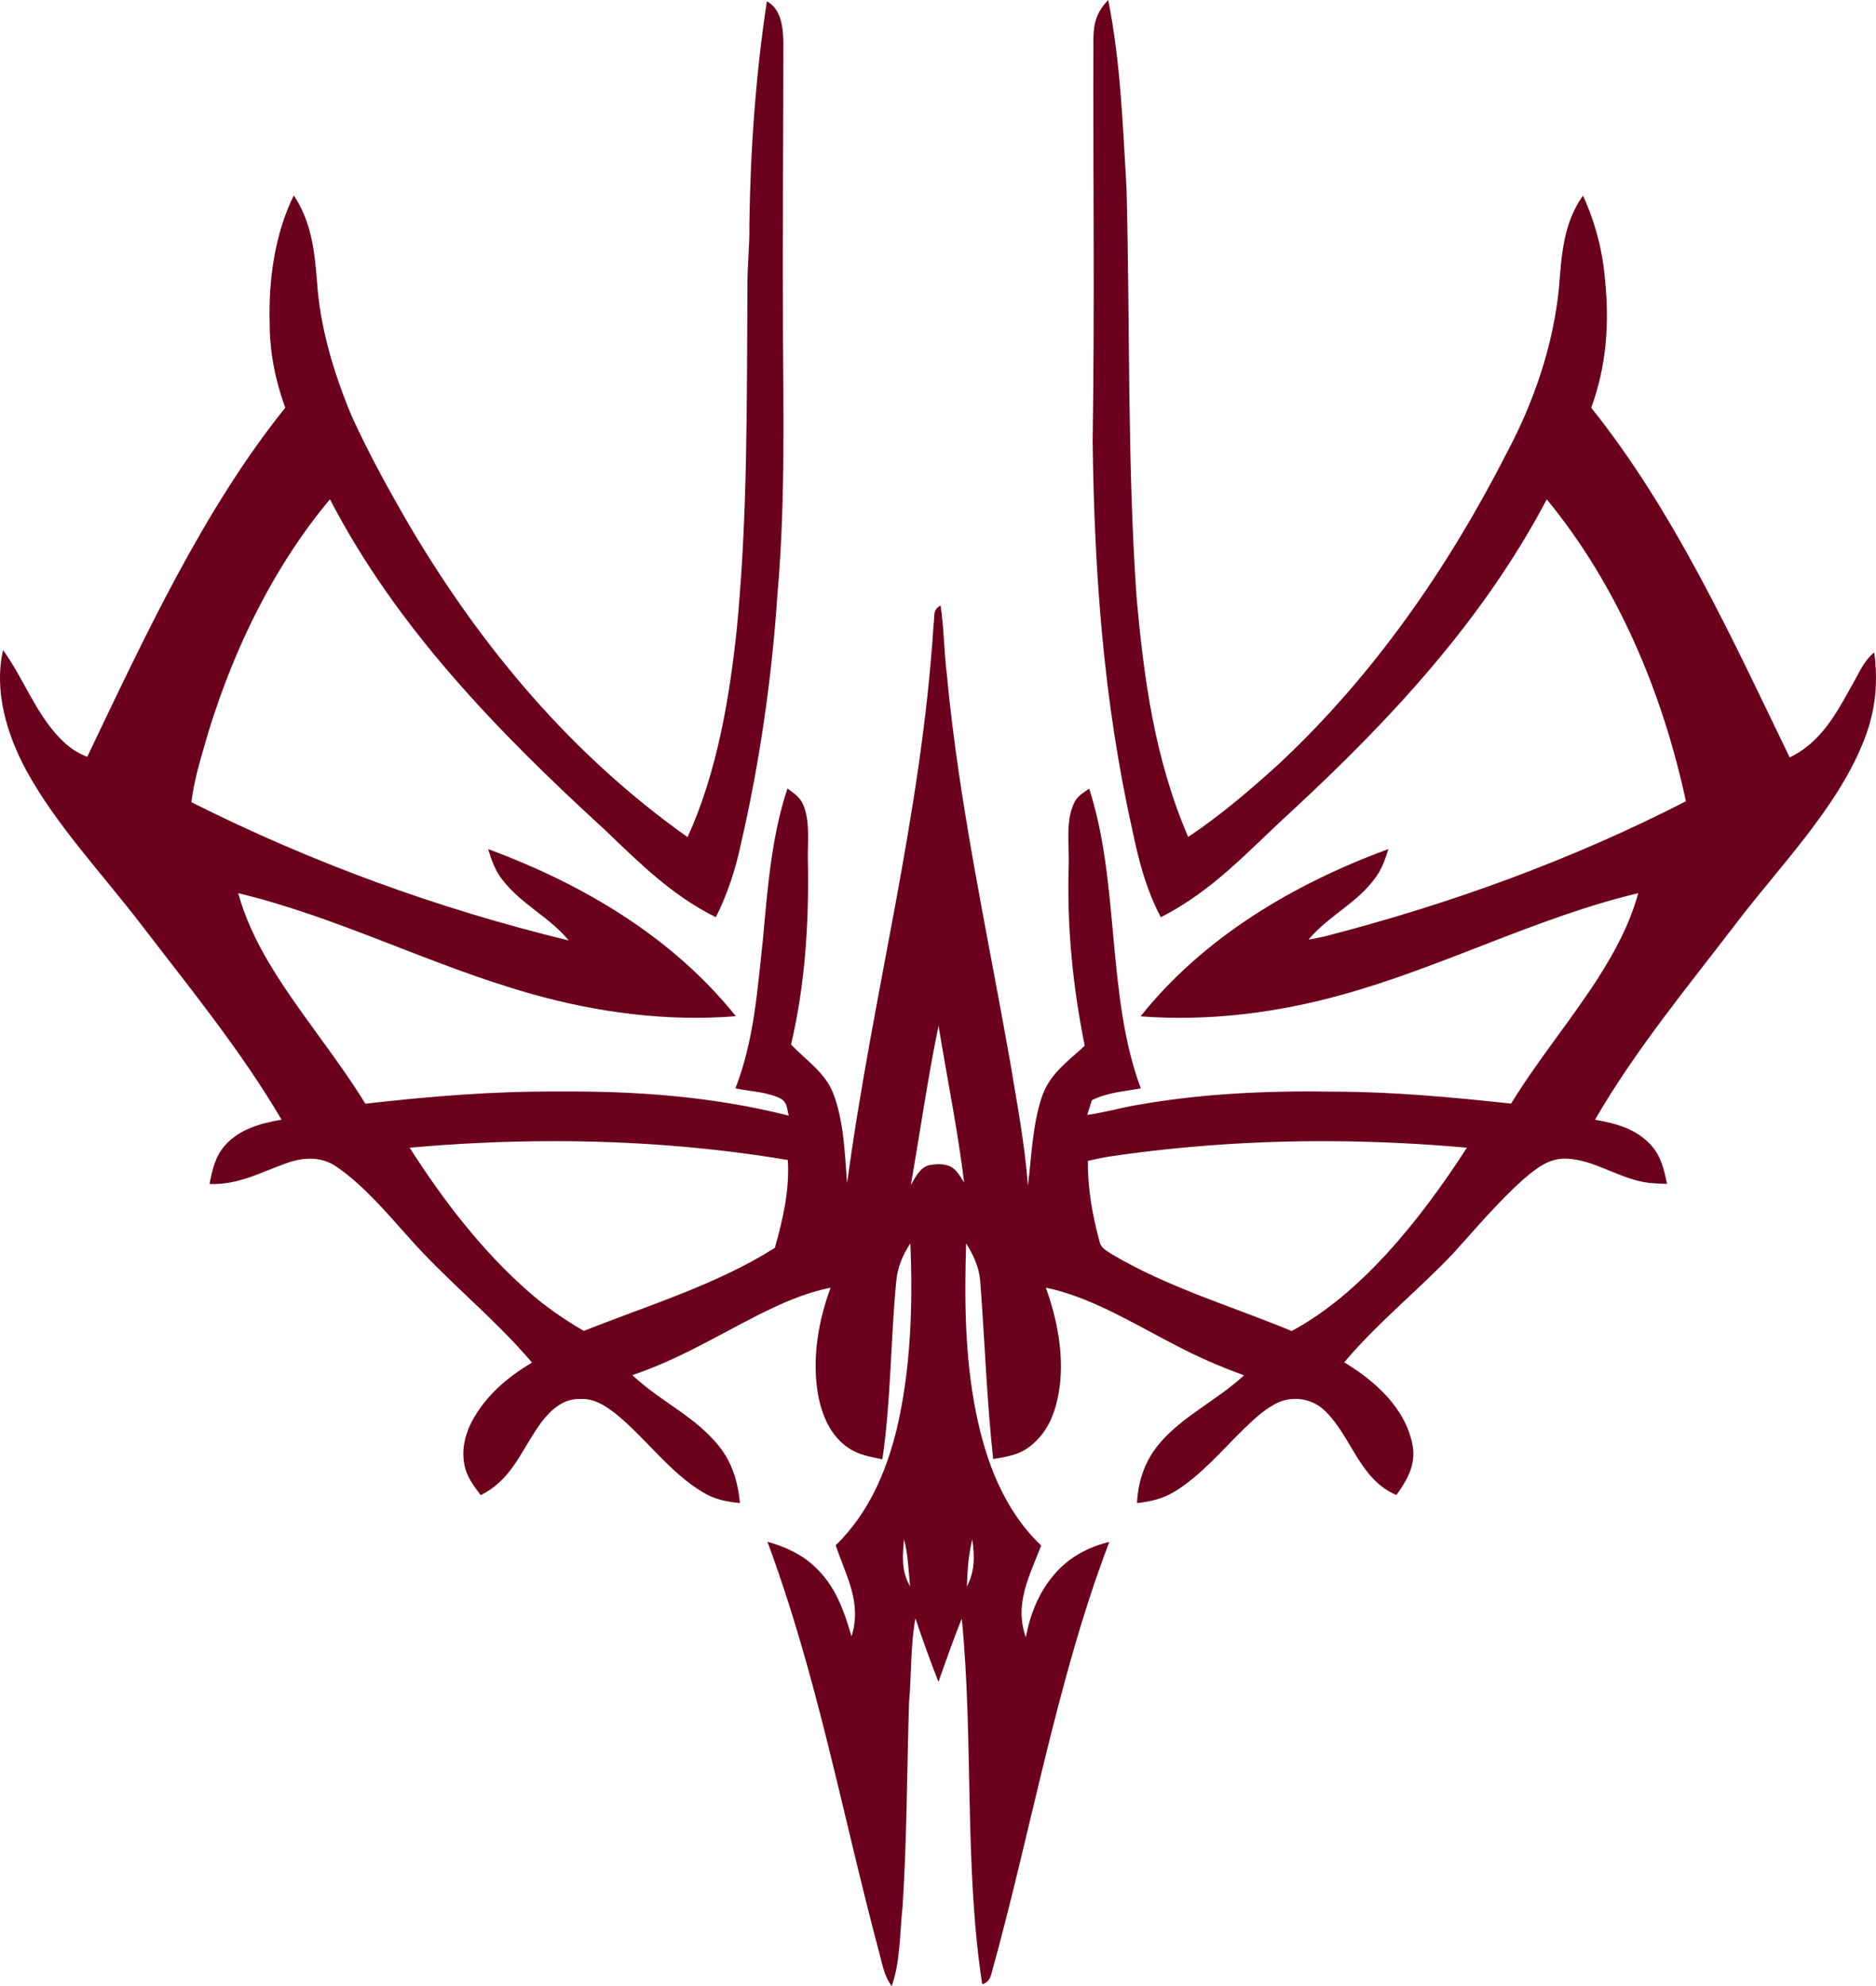 <?xml version="1.0" encoding="UTF-8" standalone="no"?>
<svg
   xmlns:dc="http://purl.org/dc/elements/1.1/"
   xmlns:cc="http://creativecommons.org/ns#"
   xmlns:rdf="http://www.w3.org/1999/02/22-rdf-syntax-ns#"
   xmlns:svg="http://www.w3.org/2000/svg"
   xmlns="http://www.w3.org/2000/svg"
   xmlns:sodipodi="http://sodipodi.sourceforge.net/DTD/sodipodi-0.dtd"
   xmlns:inkscape="http://www.inkscape.org/namespaces/inkscape"
   viewBox="0 0 511.882 541.83"
   version="1.1"
   id="svg845"
   sodipodi:docname="Shash_glyph.svg"
   inkscape:version="0.92.4 (5da689c313, 2019-01-14)"
   width="511.882"
   height="541.83">
  <defs
     id="defs849" />
  <sodipodi:namedview
     pagecolor="#ffffff"
     bordercolor="#666666"
     borderopacity="1"
     objecttolerance="10"
     gridtolerance="10"
     guidetolerance="10"
     inkscape:pageopacity="0"
     inkscape:pageshadow="2"
     inkscape:window-width="1280"
     inkscape:window-height="647"
     id="namedview847"
     showgrid="false"
     inkscape:zoom="1.4211053"
     inkscape:cx="-13.968084"
     inkscape:cy="259.13967"
     inkscape:window-x="2035"
     inkscape:window-y="169"
     inkscape:window-maximized="0"
     inkscape:current-layer="svg845"
     inkscape:document-rotation="0" />
  <path
     id="path833"
     style="fill:#6c011d;fill-opacity:1"
     d="m 302.386,0 c -3.04,3.21 -3.949,5.93 -4.039,10.34 -0.12,36.75 0.369,73.259 -0.211,110.049 0.45,35.82 2.97,70.96 10.83,106.01 1.7,8.27 3.79,16.311 7.77,23.811 14.32,-7.25 23.831,-18.09 35.531,-28.76 27.2,-25.18 52.359,-52.191 69.779,-85.221 19.37,23.51 31.601,52.751 37.971,82.361 -31.4,16.09 -64.5,28.079 -98.65,36.879 -1.43,0.34 -2.88,0.59 -4.34,0.85 5.74,-6.74 13.17,-9.829 18.27,-16.879 1.77,-2.38 2.651,-5.031 3.541,-7.811 -25.65,9.4 -50.421,24.001 -67.621,45.631 18.4,1.42 37.25,-0.95 54.98,-5.9 27.24,-7.5 53.441,-21.221 80.811,-27.701 -2.33,8.46 -6.401,16.05 -11.121,23.4 -7.45,11.53 -16.44,22.35 -23.57,34 -16.04,-1.73 -31.949,-3.22 -48.119,-3.26 -18.76,-0.31 -37.331,0.531 -55.801,3.971 -3.92,0.81 -7.768,1.819 -11.738,2.389 0.41,-1.34 0.83,-2.67 1.26,-4.01 4.27,-2.14 8.749,-2.409 13.369,-3.229 -9.45,-25.21 -5.68,-55.901 -14.1,-81.781 -1.7,1.21 -3.361,2.081 -4.201,4.111 -2.31,4.97 -1.179,11.729 -1.389,17.119 -0.5,16.43 1.119,32.8 4.379,48.9 -4.74,4.42 -9.58,7.63 -11.74,14.08 -2.54,7.66 -2.77,16.159 -3.76,24.129 -0.85,-11.42 -3.028,-22.8 -4.898,-34.09 -6.26,-35.46 -13.941,-70.019 -17.281,-105.939 -0.73,-6.09 -0.74,-12.2 -1.65,-18.27 -2.27,1.2 -1.56,2.989 -1.91,5.189 -3.37,52.5 -16.47,99.741 -23.6,152.391 -0.64,-7.95 -0.88,-17.09 -3.83,-24.58 -2.2,-5.64 -7.379,-8.9 -11.459,-13.25 3.87,-16.46 4.95,-33.691 4.58,-50.561 -0.07,-4.69 0.639,-10.521 -1.291,-14.881 -0.87,-2.1 -2.55,-3.079 -4.27,-4.389 -4.37,13 -5.469,27.679 -6.709,41.279 -1.55,14 -2.36,27.189 -7.49,40.529 3.95,0.84 8.589,0.92 12.229,2.74 1.97,1.05 1.791,2.791 2.311,4.691 -20.69,-5.22 -41.73,-6.76 -63.01,-6.57 -17.58,-0.12 -35.07,1.33 -52.51,3.32 -8.11,-13.27 -18.58,-25.35 -26.48,-38.73 -3.48,-5.89 -6.391,-12.101 -8.221,-18.711 27.49,6.62 52.241,19.62 79.721,27.4 18.05,5.14 37.32,7.71 56.07,6.17 -17.33,-21.65 -41.86,-36.09 -67.6,-45.59 0.99,3.12 1.989,6.11 4.129,8.65 5.17,6.57 12.611,9.889 17.881,16.279 -35.61,-8.63 -70.211,-21.259 -102.961,-37.719 0.79,-6.67 2.961,-13.242 4.811,-19.682 6.96,-22.54 17.79,-44.789 32.99,-62.949 18.27,35.23 46.11,63.69 75.09,90.25 9.48,9.07 18.281,17.86 30.211,23.76 3.15,-6.29 5.329,-12.931 6.799,-19.811 5.16,-22.38 8.45,-45.158 9.99,-68.068 2.06,-23.32 1.689,-46.591 1.529,-69.971 -0.12,-27.02 0.072,-54.019 0.102,-81.039 -0.12,-3.97 -0.6,-8.86 -4.5,-10.98 -3.07,20.18 -4.501,40.62 -4.781,61.02 0.11,5.68 -0.59,11.32 -0.52,17 -0.21,31.24 0.119,61.82 -2.881,92.98 -2,19.07 -5.439,39.47 -13.459,57.02 -31.48,-22.3 -56.139,-51.629 -75.699,-84.689 -5.72,-9.81 -11.212,-19.801 -15.932,-30.131 -4.91,-11.72 -8.74,-24.44 -9.51,-37.18 -0.67,-8.24 -1.599,-16.011 -6.299,-23.061 -5.26,10.66 -6.93,23.3 -6.58,35.07 0.01,7.82 1.56,15.51 4.25,22.84 -22.43,27.91 -38.611,63.02 -54.041,95.25 -3.02,-1.21 -5.289,-2.8 -7.529,-5.17 -6.61,-6.86 -9.88,-16.289 -15.43,-23.949 -2.55,11.25 1.05,23.079 6.42,32.969 8.12,14.85 20.869,28.321 31.189,41.801 13.18,17.19 27.431,34.65 38.381,53.33 -5.66,0.96 -11.56,2.58 -15.48,7.07 -2.65,3.03 -3.42,6.619 -4.18,10.469 7.92,0.32 14,-3.218 21.17,-5.738 4.67,-1.62 9.539,-1.821 13.709,1.189 7.3,5.07 13.33,12.26 19.24,18.85 10.58,12.08 23.511,22.17 33.871,34.42 -6.81,4.06 -12.711,9.08 -16.461,16.18 -2.07,4.01 -2.95,8.531 -1.68,12.941 0.84,2.75 2.48,4.769 4.15,7.049 7.8,-3.9 10.479,-10.69 14.949,-17.58 2.76,-4.21 6.53,-8.791 12.07,-8.641 3.9,-0.23 6.81,1.701 9.76,3.961 7.99,6.43 14.83,16.1 23.65,21.35 3.16,2.01 6.621,2.721 10.311,3.061 -0.54,-5.7 -2.141,-11.109 -5.801,-15.609 -6.69,-8.26 -15.48,-11.741 -23.58,-19.291 12.19,-4.07 22.759,-10.479 34.119,-16.289 6.46,-3.22 12.87,-6.161 19.99,-7.551 -3.37,9.03 -5.089,19.35 -3.469,28.92 1.03,5.73 3.359,11.481 8.379,14.811 2.85,1.94 5.911,2.36 9.211,3.07 2.38,-16.07 2.229,-32.551 3.809,-48.711 0.34,-3.79 1.81,-7.061 3.83,-10.221 0.71,16.8 0.151,34.342 -3.729,50.762 -2.9,11.83 -7.791,23.029 -16.641,31.639 2.84,8.44 7.22,15.63 4.32,24.85 -2.12,-7.23 -4.411,-13.84 -10.111,-19.09 -3.64,-3.44 -8.09,-5.37 -12.84,-6.75 13.66,36.84 20.231,73.42 30.301,111.34 1,3.52 1.399,6.872 3.609,9.922 2.39,-6.7 2.181,-14.53 2.961,-21.57 1.22,-18.58 1.189,-37.3 1.779,-55.92 0.68,-7.67 0.37,-15.261 1.73,-22.871 1.96,5.82 4.039,11.61 6.289,17.33 2.07,-5.77 4.031,-11.529 6.371,-17.199 3.24,32.99 0.601,67.059 5.561,99.689 1.32,-0.32 2.16,-1.281 2.52,-2.881 10.78,-38.63 17.9,-80.439 32.17,-117.779 -5.93,1.44 -11.25,4.33 -15.18,9.07 -4.14,4.86 -6.42,10.72 -7.6,16.93 -3.27,-9.06 1.039,-16.77 4.189,-25.02 -10.06,-9.54 -15.1,-22.881 -17.77,-36.211 -3.07,-15.33 -3.191,-30.649 -2.711,-46.209 1.96,3.14 3.5,6.401 3.84,10.141 1.23,16.24 1.781,32.499 3.541,48.689 3.75,-0.64 7.189,-1.09 10.219,-3.6 5.1,-4.02 7.05,-9.85 7.91,-16.07 1.18,-9 -0.69,-18.6 -3.76,-27.08 12.01,2.45 23.771,9.699 34.631,15.299 6.29,3.36 12.739,6.191 19.449,8.611 -7.28,6.77 -16.731,11.119 -22.971,18.479 -3.99,4.64 -5.959,10.301 -6.229,16.381 3.69,-0.4 7.209,-1.211 10.389,-3.221 7.05,-4.31 12.981,-11.379 18.881,-17.129 2.8,-2.69 5.99,-5.7 9.59,-7.25 4.32,-1.65 9.2,-0.78 12.51,2.52 7.25,7.09 9.321,18.591 19.391,22.881 2.98,-4.15 5.359,-8.171 4.439,-13.521 -1.88,-10.15 -10.22,-17.58 -18.66,-22.68 9.2,-10.92 20.01,-19.45 29.83,-29.82 6.16,-6.79 12.16,-13.949 19,-20.059 3.41,-2.89 6.83,-5.761 11.58,-5.691 7.77,0.14 15.039,5.811 22.939,6.641 1.57,0.13 3.15,0.22 4.74,0.26 -0.84,-3.98 -1.63,-7.659 -4.52,-10.719 -4.11,-4.43 -9.411,-5.731 -15.131,-6.801 11.04,-19.11 25.542,-36.589 38.932,-54.119 11.5,-15.03 26.699,-30.551 33.939,-48.131 3.53,-8.26 4.481,-16.32 3.311,-25.23 -2.92,2.39 -4.062,5.51 -5.922,8.68 -4.35,7.89 -8.638,15.931 -17.158,19.971 -15.72,-32.53 -31.47,-67.061 -54.15,-95.391 4.14,-11.17 5.01,-23.06 3.77,-34.84 -0.63,-7.96 -2.68,-15.77 -6.02,-23.02 -5.34,7.48 -5.841,16.14 -6.531,25 -1.53,15.71 -6.809,31.19 -14.209,45.09 -16.01,31.36 -36.29,60.671 -62.08,84.801 -7.85,7.15 -16.07,14.149 -24.9,20.059 -9.14,-21.26 -12.099,-43.038 -14.119,-65.898 -2.52,-36.74 -1.741,-74.22 -2.701,-111.09 -1.01,-17.03 -1.64,-34.58 -5,-51.33 z m -46.299,279.809 c 2.32,14.25 5.24,28.451 6.99,42.781 -1.13,-1.66 -1.921,-3.451 -3.791,-4.381 -1.75,-0.83 -4.031,-0.69 -5.891,-0.32 -2.45,0.72 -3.679,3.341 -4.869,5.381 2.54,-14.47 4.591,-29.071 7.561,-43.461 z m -105.568,31.494 c 21.599,-0.034 43.231,1.587 64.438,5.137 0.52,8.24 -1.319,16.089 -3.529,23.969 -15.69,9.97 -34.711,15.73 -52.131,22.66 -5.35,-3.11 -10.44,-6.619 -15.08,-10.709 -12.71,-11.13 -23.379,-25.07 -32.439,-39.27 12.836,-1.151 25.783,-1.767 38.742,-1.787 z m 213.236,0.014 c 12.176,0.081 24.356,0.686 36.502,1.773 -6.66,10.32 -13.851,20.139 -22.141,29.219 -7.57,8.11 -15.86,15.491 -25.67,20.791 -16.1,-6.69 -33.93,-11.93 -49.02,-20.93 -1.33,-0.9 -2.971,-1.601 -3.361,-3.311 -1.98,-7.26 -3.309,-14.63 -3.219,-22.18 2.05,-0.47 4.119,-0.91 6.209,-1.23 20.119,-2.95 40.406,-4.268 60.699,-4.133 z M 246.677,419.898 c 1.11,4.21 1.19,8.34 1.65,12.83 -2.44,-4.1 -2.07,-8.28 -1.65,-12.83 z m 18.609,0.09 c 0.69,4.51 0.719,8.71 -1.471,12.82 0.16,-4.3 0.421,-8.64 1.471,-12.82 z" />
</svg>
